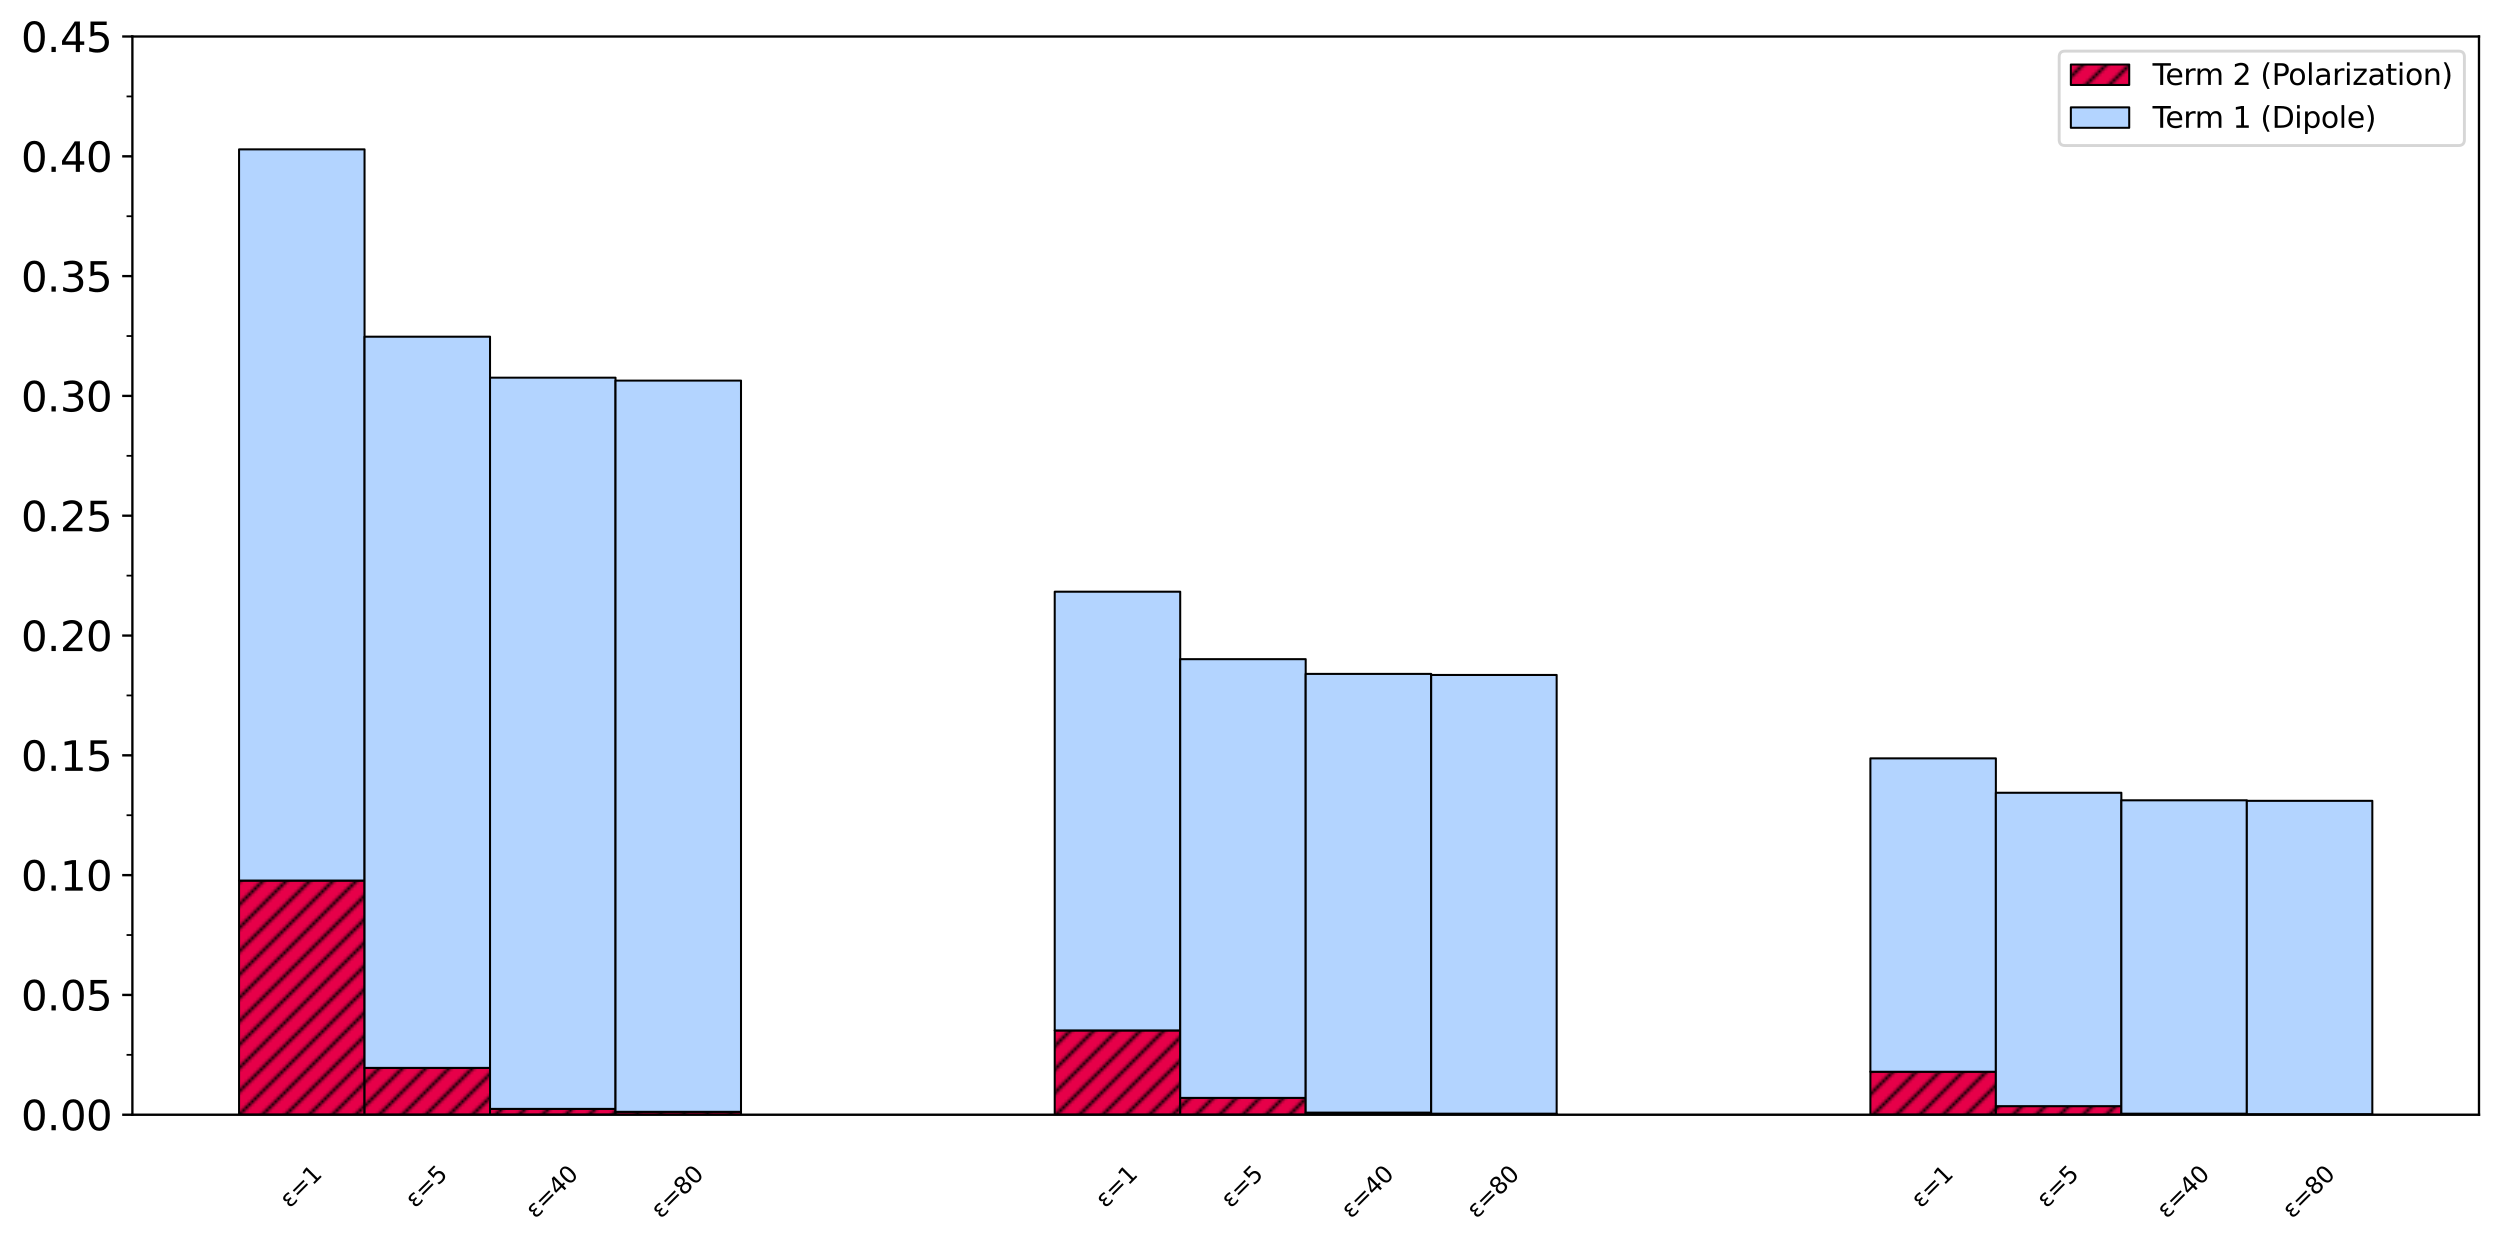 <?xml version="1.0" encoding="utf-8" standalone="no"?>
<!DOCTYPE svg PUBLIC "-//W3C//DTD SVG 1.1//EN"
  "http://www.w3.org/Graphics/SVG/1.1/DTD/svg11.dtd">
<svg xmlns:xlink="http://www.w3.org/1999/xlink" width="856.772pt" height="426.242pt" viewBox="0 0 856.772 426.242" xmlns="http://www.w3.org/2000/svg" version="1.1">
 <defs>
  <style type="text/css">*{stroke-linejoin: round; stroke-linecap: butt}</style>
 </defs>
 <g id="figure_1">
  <g id="patch_1">
   <path d="M -0 426.242 
L 856.772 426.242 
L 856.772 0 
L -0 0 
z
" style="fill: #ffffff"/>
  </g>
  <g id="axes_1">
   <g id="patch_2">
    <path d="M 45.372 382.029 
L 849.572 382.029 
L 849.572 12.519 
L 45.372 12.519 
z
" style="fill: #ffffff"/>
   </g>
   <g id="patch_3">
    <path d="M 81.926 382.029 
L 124.932 382.029 
L 124.932 301.781 
L 81.926 301.781 
z
" clip-path="url(#p475aa01b6f)" style="fill: url(#hd1283190c4); stroke: #000000; stroke-width: 0.7; stroke-linejoin: miter"/>
   </g>
   <g id="patch_4">
    <path d="M 124.932 382.029 
L 167.937 382.029 
L 167.937 365.98 
L 124.932 365.98 
z
" clip-path="url(#p475aa01b6f)" style="fill: url(#hd1283190c4); stroke: #000000; stroke-width: 0.7; stroke-linejoin: miter"/>
   </g>
   <g id="patch_5">
    <path d="M 167.937 382.029 
L 210.942 382.029 
L 210.942 380.023 
L 167.937 380.023 
z
" clip-path="url(#p475aa01b6f)" style="fill: url(#hd1283190c4); stroke: #000000; stroke-width: 0.7; stroke-linejoin: miter"/>
   </g>
   <g id="patch_6">
    <path d="M 210.942 382.029 
L 253.948 382.029 
L 253.948 381.026 
L 210.942 381.026 
z
" clip-path="url(#p475aa01b6f)" style="fill: url(#hd1283190c4); stroke: #000000; stroke-width: 0.7; stroke-linejoin: miter"/>
   </g>
   <g id="patch_7">
    <path d="M 361.461 382.029 
L 404.467 382.029 
L 404.467 353.14 
L 361.461 353.14 
z
" clip-path="url(#p475aa01b6f)" style="fill: url(#hd1283190c4); stroke: #000000; stroke-width: 0.7; stroke-linejoin: miter"/>
   </g>
   <g id="patch_8">
    <path d="M 404.467 382.029 
L 447.472 382.029 
L 447.472 376.252 
L 404.467 376.252 
z
" clip-path="url(#p475aa01b6f)" style="fill: url(#hd1283190c4); stroke: #000000; stroke-width: 0.7; stroke-linejoin: miter"/>
   </g>
   <g id="patch_9">
    <path d="M 447.472 382.029 
L 490.477 382.029 
L 490.477 381.307 
L 447.472 381.307 
z
" clip-path="url(#p475aa01b6f)" style="fill: url(#hd1283190c4); stroke: #000000; stroke-width: 0.7; stroke-linejoin: miter"/>
   </g>
   <g id="patch_10">
    <path d="M 490.477 382.029 
L 533.483 382.029 
L 533.483 381.668 
L 490.477 381.668 
z
" clip-path="url(#p475aa01b6f)" style="fill: url(#hd1283190c4); stroke: #000000; stroke-width: 0.7; stroke-linejoin: miter"/>
   </g>
   <g id="patch_11">
    <path d="M 640.996 382.029 
L 684.001 382.029 
L 684.001 367.29 
L 640.996 367.29 
z
" clip-path="url(#p475aa01b6f)" style="fill: url(#hd1283190c4); stroke: #000000; stroke-width: 0.7; stroke-linejoin: miter"/>
   </g>
   <g id="patch_12">
    <path d="M 684.001 382.029 
L 727.007 382.029 
L 727.007 379.082 
L 684.001 379.082 
z
" clip-path="url(#p475aa01b6f)" style="fill: url(#hd1283190c4); stroke: #000000; stroke-width: 0.7; stroke-linejoin: miter"/>
   </g>
   <g id="patch_13">
    <path d="M 727.007 382.029 
L 770.012 382.029 
L 770.012 381.661 
L 727.007 381.661 
z
" clip-path="url(#p475aa01b6f)" style="fill: url(#hd1283190c4); stroke: #000000; stroke-width: 0.7; stroke-linejoin: miter"/>
   </g>
   <g id="patch_14">
    <path d="M 770.012 382.029 
L 813.017 382.029 
L 813.017 381.845 
L 770.012 381.845 
z
" clip-path="url(#p475aa01b6f)" style="fill: url(#hd1283190c4); stroke: #000000; stroke-width: 0.7; stroke-linejoin: miter"/>
   </g>
   <g id="patch_15">
    <path d="M 81.926 301.781 
L 124.932 301.781 
L 124.932 51.189 
L 81.926 51.189 
z
" clip-path="url(#p475aa01b6f)" style="fill: #b3d4ff; stroke: #000000; stroke-width: 0.7; stroke-linejoin: miter"/>
   </g>
   <g id="patch_16">
    <path d="M 124.932 365.98 
L 167.937 365.98 
L 167.937 115.387 
L 124.932 115.387 
z
" clip-path="url(#p475aa01b6f)" style="fill: #b3d4ff; stroke: #000000; stroke-width: 0.7; stroke-linejoin: miter"/>
   </g>
   <g id="patch_17">
    <path d="M 167.937 380.023 
L 210.942 380.023 
L 210.942 129.43 
L 167.937 129.43 
z
" clip-path="url(#p475aa01b6f)" style="fill: #b3d4ff; stroke: #000000; stroke-width: 0.7; stroke-linejoin: miter"/>
   </g>
   <g id="patch_18">
    <path d="M 210.942 381.026 
L 253.948 381.026 
L 253.948 130.434 
L 210.942 130.434 
z
" clip-path="url(#p475aa01b6f)" style="fill: #b3d4ff; stroke: #000000; stroke-width: 0.7; stroke-linejoin: miter"/>
   </g>
   <g id="patch_19">
    <path d="M 361.461 353.14 
L 404.467 353.14 
L 404.467 202.784 
L 361.461 202.784 
z
" clip-path="url(#p475aa01b6f)" style="fill: #b3d4ff; stroke: #000000; stroke-width: 0.7; stroke-linejoin: miter"/>
   </g>
   <g id="patch_20">
    <path d="M 404.467 376.252 
L 447.472 376.252 
L 447.472 225.896 
L 404.467 225.896 
z
" clip-path="url(#p475aa01b6f)" style="fill: #b3d4ff; stroke: #000000; stroke-width: 0.7; stroke-linejoin: miter"/>
   </g>
   <g id="patch_21">
    <path d="M 447.472 381.307 
L 490.477 381.307 
L 490.477 230.952 
L 447.472 230.952 
z
" clip-path="url(#p475aa01b6f)" style="fill: #b3d4ff; stroke: #000000; stroke-width: 0.7; stroke-linejoin: miter"/>
   </g>
   <g id="patch_22">
    <path d="M 490.477 381.668 
L 533.483 381.668 
L 533.483 231.313 
L 490.477 231.313 
z
" clip-path="url(#p475aa01b6f)" style="fill: #b3d4ff; stroke: #000000; stroke-width: 0.7; stroke-linejoin: miter"/>
   </g>
   <g id="patch_23">
    <path d="M 640.996 367.29 
L 684.001 367.29 
L 684.001 259.893 
L 640.996 259.893 
z
" clip-path="url(#p475aa01b6f)" style="fill: #b3d4ff; stroke: #000000; stroke-width: 0.7; stroke-linejoin: miter"/>
   </g>
   <g id="patch_24">
    <path d="M 684.001 379.082 
L 727.007 379.082 
L 727.007 271.685 
L 684.001 271.685 
z
" clip-path="url(#p475aa01b6f)" style="fill: #b3d4ff; stroke: #000000; stroke-width: 0.7; stroke-linejoin: miter"/>
   </g>
   <g id="patch_25">
    <path d="M 727.007 381.661 
L 770.012 381.661 
L 770.012 274.264 
L 727.007 274.264 
z
" clip-path="url(#p475aa01b6f)" style="fill: #b3d4ff; stroke: #000000; stroke-width: 0.7; stroke-linejoin: miter"/>
   </g>
   <g id="patch_26">
    <path d="M 770.012 381.845 
L 813.017 381.845 
L 813.017 274.448 
L 770.012 274.448 
z
" clip-path="url(#p475aa01b6f)" style="fill: #b3d4ff; stroke: #000000; stroke-width: 0.7; stroke-linejoin: miter"/>
   </g>
   <g id="matplotlib.axis_1">
    <g id="xtick_1"/>
    <g id="xtick_2"/>
    <g id="xtick_3"/>
   </g>
   <g id="matplotlib.axis_2">
    <g id="ytick_1">
     <g id="line2d_1">
      <defs>
       <path id="m7352e31576" d="M 0 0 
L -3.5 0 
" style="stroke: #000000; stroke-width: 0.8"/>
      </defs>
      <g>
       <use xlink:href="#m7352e31576" x="45.372" y="382.029" style="stroke: #000000; stroke-width: 0.8"/>
      </g>
     </g>
     <g id="text_1">
      <!-- 0.00 -->
      <g transform="translate(7.2 387.348) scale(0.14 -0.14)">
       <defs>
        <path id="DejaVuSans-30" d="M 2034 4250 
Q 1547 4250 1301 3770 
Q 1056 3291 1056 2328 
Q 1056 1369 1301 889 
Q 1547 409 2034 409 
Q 2525 409 2770 889 
Q 3016 1369 3016 2328 
Q 3016 3291 2770 3770 
Q 2525 4250 2034 4250 
z
M 2034 4750 
Q 2819 4750 3233 4129 
Q 3647 3509 3647 2328 
Q 3647 1150 3233 529 
Q 2819 -91 2034 -91 
Q 1250 -91 836 529 
Q 422 1150 422 2328 
Q 422 3509 836 4129 
Q 1250 4750 2034 4750 
z
" transform="scale(0.016)"/>
        <path id="DejaVuSans-2e" d="M 684 794 
L 1344 794 
L 1344 0 
L 684 0 
L 684 794 
z
" transform="scale(0.016)"/>
       </defs>
       <use xlink:href="#DejaVuSans-30"/>
       <use xlink:href="#DejaVuSans-2e" x="63.623"/>
       <use xlink:href="#DejaVuSans-30" x="95.41"/>
       <use xlink:href="#DejaVuSans-30" x="159.033"/>
      </g>
     </g>
    </g>
    <g id="ytick_2">
     <g id="line2d_2">
      <g>
       <use xlink:href="#m7352e31576" x="45.372" y="340.973" style="stroke: #000000; stroke-width: 0.8"/>
      </g>
     </g>
     <g id="text_2">
      <!-- 0.05 -->
      <g transform="translate(7.2 346.292) scale(0.14 -0.14)">
       <defs>
        <path id="DejaVuSans-35" d="M 691 4666 
L 3169 4666 
L 3169 4134 
L 1269 4134 
L 1269 2991 
Q 1406 3038 1543 3061 
Q 1681 3084 1819 3084 
Q 2600 3084 3056 2656 
Q 3513 2228 3513 1497 
Q 3513 744 3044 326 
Q 2575 -91 1722 -91 
Q 1428 -91 1123 -41 
Q 819 9 494 109 
L 494 744 
Q 775 591 1075 516 
Q 1375 441 1709 441 
Q 2250 441 2565 725 
Q 2881 1009 2881 1497 
Q 2881 1984 2565 2268 
Q 2250 2553 1709 2553 
Q 1456 2553 1204 2497 
Q 953 2441 691 2322 
L 691 4666 
z
" transform="scale(0.016)"/>
       </defs>
       <use xlink:href="#DejaVuSans-30"/>
       <use xlink:href="#DejaVuSans-2e" x="63.623"/>
       <use xlink:href="#DejaVuSans-30" x="95.41"/>
       <use xlink:href="#DejaVuSans-35" x="159.033"/>
      </g>
     </g>
    </g>
    <g id="ytick_3">
     <g id="line2d_3">
      <g>
       <use xlink:href="#m7352e31576" x="45.372" y="299.916" style="stroke: #000000; stroke-width: 0.8"/>
      </g>
     </g>
     <g id="text_3">
      <!-- 0.10 -->
      <g transform="translate(7.2 305.235) scale(0.14 -0.14)">
       <defs>
        <path id="DejaVuSans-31" d="M 794 531 
L 1825 531 
L 1825 4091 
L 703 3866 
L 703 4441 
L 1819 4666 
L 2450 4666 
L 2450 531 
L 3481 531 
L 3481 0 
L 794 0 
L 794 531 
z
" transform="scale(0.016)"/>
       </defs>
       <use xlink:href="#DejaVuSans-30"/>
       <use xlink:href="#DejaVuSans-2e" x="63.623"/>
       <use xlink:href="#DejaVuSans-31" x="95.41"/>
       <use xlink:href="#DejaVuSans-30" x="159.033"/>
      </g>
     </g>
    </g>
    <g id="ytick_4">
     <g id="line2d_4">
      <g>
       <use xlink:href="#m7352e31576" x="45.372" y="258.859" style="stroke: #000000; stroke-width: 0.8"/>
      </g>
     </g>
     <g id="text_4">
      <!-- 0.15 -->
      <g transform="translate(7.2 264.178) scale(0.14 -0.14)">
       <use xlink:href="#DejaVuSans-30"/>
       <use xlink:href="#DejaVuSans-2e" x="63.623"/>
       <use xlink:href="#DejaVuSans-31" x="95.41"/>
       <use xlink:href="#DejaVuSans-35" x="159.033"/>
      </g>
     </g>
    </g>
    <g id="ytick_5">
     <g id="line2d_5">
      <g>
       <use xlink:href="#m7352e31576" x="45.372" y="217.803" style="stroke: #000000; stroke-width: 0.8"/>
      </g>
     </g>
     <g id="text_5">
      <!-- 0.20 -->
      <g transform="translate(7.2 223.121) scale(0.14 -0.14)">
       <defs>
        <path id="DejaVuSans-32" d="M 1228 531 
L 3431 531 
L 3431 0 
L 469 0 
L 469 531 
Q 828 903 1448 1529 
Q 2069 2156 2228 2338 
Q 2531 2678 2651 2914 
Q 2772 3150 2772 3378 
Q 2772 3750 2511 3984 
Q 2250 4219 1831 4219 
Q 1534 4219 1204 4116 
Q 875 4013 500 3803 
L 500 4441 
Q 881 4594 1212 4672 
Q 1544 4750 1819 4750 
Q 2544 4750 2975 4387 
Q 3406 4025 3406 3419 
Q 3406 3131 3298 2873 
Q 3191 2616 2906 2266 
Q 2828 2175 2409 1742 
Q 1991 1309 1228 531 
z
" transform="scale(0.016)"/>
       </defs>
       <use xlink:href="#DejaVuSans-30"/>
       <use xlink:href="#DejaVuSans-2e" x="63.623"/>
       <use xlink:href="#DejaVuSans-32" x="95.41"/>
       <use xlink:href="#DejaVuSans-30" x="159.033"/>
      </g>
     </g>
    </g>
    <g id="ytick_6">
     <g id="line2d_6">
      <g>
       <use xlink:href="#m7352e31576" x="45.372" y="176.746" style="stroke: #000000; stroke-width: 0.8"/>
      </g>
     </g>
     <g id="text_6">
      <!-- 0.25 -->
      <g transform="translate(7.2 182.065) scale(0.14 -0.14)">
       <use xlink:href="#DejaVuSans-30"/>
       <use xlink:href="#DejaVuSans-2e" x="63.623"/>
       <use xlink:href="#DejaVuSans-32" x="95.41"/>
       <use xlink:href="#DejaVuSans-35" x="159.033"/>
      </g>
     </g>
    </g>
    <g id="ytick_7">
     <g id="line2d_7">
      <g>
       <use xlink:href="#m7352e31576" x="45.372" y="135.689" style="stroke: #000000; stroke-width: 0.8"/>
      </g>
     </g>
     <g id="text_7">
      <!-- 0.30 -->
      <g transform="translate(7.2 141.008) scale(0.14 -0.14)">
       <defs>
        <path id="DejaVuSans-33" d="M 2597 2516 
Q 3050 2419 3304 2112 
Q 3559 1806 3559 1356 
Q 3559 666 3084 287 
Q 2609 -91 1734 -91 
Q 1441 -91 1130 -33 
Q 819 25 488 141 
L 488 750 
Q 750 597 1062 519 
Q 1375 441 1716 441 
Q 2309 441 2620 675 
Q 2931 909 2931 1356 
Q 2931 1769 2642 2001 
Q 2353 2234 1838 2234 
L 1294 2234 
L 1294 2753 
L 1863 2753 
Q 2328 2753 2575 2939 
Q 2822 3125 2822 3475 
Q 2822 3834 2567 4026 
Q 2313 4219 1838 4219 
Q 1578 4219 1281 4162 
Q 984 4106 628 3988 
L 628 4550 
Q 988 4650 1302 4700 
Q 1616 4750 1894 4750 
Q 2613 4750 3031 4423 
Q 3450 4097 3450 3541 
Q 3450 3153 3228 2886 
Q 3006 2619 2597 2516 
z
" transform="scale(0.016)"/>
       </defs>
       <use xlink:href="#DejaVuSans-30"/>
       <use xlink:href="#DejaVuSans-2e" x="63.623"/>
       <use xlink:href="#DejaVuSans-33" x="95.41"/>
       <use xlink:href="#DejaVuSans-30" x="159.033"/>
      </g>
     </g>
    </g>
    <g id="ytick_8">
     <g id="line2d_8">
      <g>
       <use xlink:href="#m7352e31576" x="45.372" y="94.632" style="stroke: #000000; stroke-width: 0.8"/>
      </g>
     </g>
     <g id="text_8">
      <!-- 0.35 -->
      <g transform="translate(7.2 99.951) scale(0.14 -0.14)">
       <use xlink:href="#DejaVuSans-30"/>
       <use xlink:href="#DejaVuSans-2e" x="63.623"/>
       <use xlink:href="#DejaVuSans-33" x="95.41"/>
       <use xlink:href="#DejaVuSans-35" x="159.033"/>
      </g>
     </g>
    </g>
    <g id="ytick_9">
     <g id="line2d_9">
      <g>
       <use xlink:href="#m7352e31576" x="45.372" y="53.576" style="stroke: #000000; stroke-width: 0.8"/>
      </g>
     </g>
     <g id="text_9">
      <!-- 0.40 -->
      <g transform="translate(7.2 58.895) scale(0.14 -0.14)">
       <defs>
        <path id="DejaVuSans-34" d="M 2419 4116 
L 825 1625 
L 2419 1625 
L 2419 4116 
z
M 2253 4666 
L 3047 4666 
L 3047 1625 
L 3713 1625 
L 3713 1100 
L 3047 1100 
L 3047 0 
L 2419 0 
L 2419 1100 
L 313 1100 
L 313 1709 
L 2253 4666 
z
" transform="scale(0.016)"/>
       </defs>
       <use xlink:href="#DejaVuSans-30"/>
       <use xlink:href="#DejaVuSans-2e" x="63.623"/>
       <use xlink:href="#DejaVuSans-34" x="95.41"/>
       <use xlink:href="#DejaVuSans-30" x="159.033"/>
      </g>
     </g>
    </g>
    <g id="ytick_10">
     <g id="line2d_10">
      <g>
       <use xlink:href="#m7352e31576" x="45.372" y="12.519" style="stroke: #000000; stroke-width: 0.8"/>
      </g>
     </g>
     <g id="text_10">
      <!-- 0.45 -->
      <g transform="translate(7.2 17.838) scale(0.14 -0.14)">
       <use xlink:href="#DejaVuSans-30"/>
       <use xlink:href="#DejaVuSans-2e" x="63.623"/>
       <use xlink:href="#DejaVuSans-34" x="95.41"/>
       <use xlink:href="#DejaVuSans-35" x="159.033"/>
      </g>
     </g>
    </g>
    <g id="ytick_11">
     <g id="line2d_11">
      <defs>
       <path id="m494fccc248" d="M 0 0 
L -2 0 
" style="stroke: #000000; stroke-width: 0.6"/>
      </defs>
      <g>
       <use xlink:href="#m494fccc248" x="45.372" y="361.501" style="stroke: #000000; stroke-width: 0.6"/>
      </g>
     </g>
    </g>
    <g id="ytick_12">
     <g id="line2d_12">
      <g>
       <use xlink:href="#m494fccc248" x="45.372" y="320.444" style="stroke: #000000; stroke-width: 0.6"/>
      </g>
     </g>
    </g>
    <g id="ytick_13">
     <g id="line2d_13">
      <g>
       <use xlink:href="#m494fccc248" x="45.372" y="279.388" style="stroke: #000000; stroke-width: 0.6"/>
      </g>
     </g>
    </g>
    <g id="ytick_14">
     <g id="line2d_14">
      <g>
       <use xlink:href="#m494fccc248" x="45.372" y="238.331" style="stroke: #000000; stroke-width: 0.6"/>
      </g>
     </g>
    </g>
    <g id="ytick_15">
     <g id="line2d_15">
      <g>
       <use xlink:href="#m494fccc248" x="45.372" y="197.274" style="stroke: #000000; stroke-width: 0.6"/>
      </g>
     </g>
    </g>
    <g id="ytick_16">
     <g id="line2d_16">
      <g>
       <use xlink:href="#m494fccc248" x="45.372" y="156.217" style="stroke: #000000; stroke-width: 0.6"/>
      </g>
     </g>
    </g>
    <g id="ytick_17">
     <g id="line2d_17">
      <g>
       <use xlink:href="#m494fccc248" x="45.372" y="115.161" style="stroke: #000000; stroke-width: 0.6"/>
      </g>
     </g>
    </g>
    <g id="ytick_18">
     <g id="line2d_18">
      <g>
       <use xlink:href="#m494fccc248" x="45.372" y="74.104" style="stroke: #000000; stroke-width: 0.6"/>
      </g>
     </g>
    </g>
    <g id="ytick_19">
     <g id="line2d_19">
      <g>
       <use xlink:href="#m494fccc248" x="45.372" y="33.047" style="stroke: #000000; stroke-width: 0.6"/>
      </g>
     </g>
    </g>
   </g>
   <g id="patch_27">
    <path d="M 45.372 382.029 
L 45.372 12.519 
" style="fill: none; stroke: #000000; stroke-width: 0.8; stroke-linejoin: miter; stroke-linecap: square"/>
   </g>
   <g id="patch_28">
    <path d="M 849.572 382.029 
L 849.572 12.519 
" style="fill: none; stroke: #000000; stroke-width: 0.8; stroke-linejoin: miter; stroke-linecap: square"/>
   </g>
   <g id="patch_29">
    <path d="M 45.372 382.029 
L 849.572 382.029 
" style="fill: none; stroke: #000000; stroke-width: 0.8; stroke-linejoin: miter; stroke-linecap: square"/>
   </g>
   <g id="patch_30">
    <path d="M 45.372 12.519 
L 849.572 12.519 
" style="fill: none; stroke: #000000; stroke-width: 0.8; stroke-linejoin: miter; stroke-linecap: square"/>
   </g>
   <g id="text_11">
    <!-- ε=1 -->
    <g transform="translate(99.292 414.267) rotate(-45) scale(0.08 -0.08)">
     <defs>
      <path id="DejaVuSans-3b5" d="M 1234 1888 
Q 884 1963 697 2166 
Q 509 2366 509 2656 
Q 509 3097 866 3344 
Q 1219 3588 1831 3588 
Q 2069 3588 2334 3550 
Q 2600 3513 2906 3438 
L 2906 2916 
Q 2603 3006 2353 3047 
Q 2100 3088 1878 3088 
Q 1506 3088 1291 2944 
Q 1072 2800 1072 2600 
Q 1072 2381 1284 2241 
Q 1494 2103 1856 2103 
L 2341 2103 
L 2341 1628 
L 1878 1628 
Q 1450 1628 1225 1469 
Q 981 1294 981 1019 
Q 981 738 1244 563 
Q 1509 388 1981 388 
Q 2272 388 2538 444 
Q 2803 503 3025 619 
L 3025 84 
Q 2744 -3 2481 -47 
Q 2216 -91 1966 -91 
Q 1222 -91 819 194 
Q 416 478 416 1019 
Q 416 1356 631 1584 
Q 847 1813 1234 1888 
z
" transform="scale(0.016)"/>
      <path id="DejaVuSans-3d" d="M 678 2906 
L 4684 2906 
L 4684 2381 
L 678 2381 
L 678 2906 
z
M 678 1631 
L 4684 1631 
L 4684 1100 
L 678 1100 
L 678 1631 
z
" transform="scale(0.016)"/>
     </defs>
     <use xlink:href="#DejaVuSans-3b5"/>
     <use xlink:href="#DejaVuSans-3d" x="54.053"/>
     <use xlink:href="#DejaVuSans-31" x="137.842"/>
    </g>
   </g>
   <g id="text_12">
    <!-- ε=5 -->
    <g transform="translate(142.297 414.267) rotate(-45) scale(0.08 -0.08)">
     <use xlink:href="#DejaVuSans-3b5"/>
     <use xlink:href="#DejaVuSans-3d" x="54.053"/>
     <use xlink:href="#DejaVuSans-35" x="137.842"/>
    </g>
   </g>
   <g id="text_13">
    <!-- ε=40 -->
    <g transform="translate(183.503 417.866) rotate(-45) scale(0.08 -0.08)">
     <use xlink:href="#DejaVuSans-3b5"/>
     <use xlink:href="#DejaVuSans-3d" x="54.053"/>
     <use xlink:href="#DejaVuSans-34" x="137.842"/>
     <use xlink:href="#DejaVuSans-30" x="201.465"/>
    </g>
   </g>
   <g id="text_14">
    <!-- ε=80 -->
    <g transform="translate(226.508 417.866) rotate(-45) scale(0.08 -0.08)">
     <defs>
      <path id="DejaVuSans-38" d="M 2034 2216 
Q 1584 2216 1326 1975 
Q 1069 1734 1069 1313 
Q 1069 891 1326 650 
Q 1584 409 2034 409 
Q 2484 409 2743 651 
Q 3003 894 3003 1313 
Q 3003 1734 2745 1975 
Q 2488 2216 2034 2216 
z
M 1403 2484 
Q 997 2584 770 2862 
Q 544 3141 544 3541 
Q 544 4100 942 4425 
Q 1341 4750 2034 4750 
Q 2731 4750 3128 4425 
Q 3525 4100 3525 3541 
Q 3525 3141 3298 2862 
Q 3072 2584 2669 2484 
Q 3125 2378 3379 2068 
Q 3634 1759 3634 1313 
Q 3634 634 3220 271 
Q 2806 -91 2034 -91 
Q 1263 -91 848 271 
Q 434 634 434 1313 
Q 434 1759 690 2068 
Q 947 2378 1403 2484 
z
M 1172 3481 
Q 1172 3119 1398 2916 
Q 1625 2713 2034 2713 
Q 2441 2713 2670 2916 
Q 2900 3119 2900 3481 
Q 2900 3844 2670 4047 
Q 2441 4250 2034 4250 
Q 1625 4250 1398 4047 
Q 1172 3844 1172 3481 
z
" transform="scale(0.016)"/>
     </defs>
     <use xlink:href="#DejaVuSans-3b5"/>
     <use xlink:href="#DejaVuSans-3d" x="54.053"/>
     <use xlink:href="#DejaVuSans-38" x="137.842"/>
     <use xlink:href="#DejaVuSans-30" x="201.465"/>
    </g>
   </g>
   <g id="text_15">
    <!-- ε=1 -->
    <g transform="translate(378.826 414.267) rotate(-45) scale(0.08 -0.08)">
     <use xlink:href="#DejaVuSans-3b5"/>
     <use xlink:href="#DejaVuSans-3d" x="54.053"/>
     <use xlink:href="#DejaVuSans-31" x="137.842"/>
    </g>
   </g>
   <g id="text_16">
    <!-- ε=5 -->
    <g transform="translate(421.832 414.267) rotate(-45) scale(0.08 -0.08)">
     <use xlink:href="#DejaVuSans-3b5"/>
     <use xlink:href="#DejaVuSans-3d" x="54.053"/>
     <use xlink:href="#DejaVuSans-35" x="137.842"/>
    </g>
   </g>
   <g id="text_17">
    <!-- ε=40 -->
    <g transform="translate(463.038 417.866) rotate(-45) scale(0.08 -0.08)">
     <use xlink:href="#DejaVuSans-3b5"/>
     <use xlink:href="#DejaVuSans-3d" x="54.053"/>
     <use xlink:href="#DejaVuSans-34" x="137.842"/>
     <use xlink:href="#DejaVuSans-30" x="201.465"/>
    </g>
   </g>
   <g id="text_18">
    <!-- ε=80 -->
    <g transform="translate(506.043 417.866) rotate(-45) scale(0.08 -0.08)">
     <use xlink:href="#DejaVuSans-3b5"/>
     <use xlink:href="#DejaVuSans-3d" x="54.053"/>
     <use xlink:href="#DejaVuSans-38" x="137.842"/>
     <use xlink:href="#DejaVuSans-30" x="201.465"/>
    </g>
   </g>
   <g id="text_19">
    <!-- ε=1 -->
    <g transform="translate(658.361 414.267) rotate(-45) scale(0.08 -0.08)">
     <use xlink:href="#DejaVuSans-3b5"/>
     <use xlink:href="#DejaVuSans-3d" x="54.053"/>
     <use xlink:href="#DejaVuSans-31" x="137.842"/>
    </g>
   </g>
   <g id="text_20">
    <!-- ε=5 -->
    <g transform="translate(701.367 414.267) rotate(-45) scale(0.08 -0.08)">
     <use xlink:href="#DejaVuSans-3b5"/>
     <use xlink:href="#DejaVuSans-3d" x="54.053"/>
     <use xlink:href="#DejaVuSans-35" x="137.842"/>
    </g>
   </g>
   <g id="text_21">
    <!-- ε=40 -->
    <g transform="translate(742.572 417.866) rotate(-45) scale(0.08 -0.08)">
     <use xlink:href="#DejaVuSans-3b5"/>
     <use xlink:href="#DejaVuSans-3d" x="54.053"/>
     <use xlink:href="#DejaVuSans-34" x="137.842"/>
     <use xlink:href="#DejaVuSans-30" x="201.465"/>
    </g>
   </g>
   <g id="text_22">
    <!-- ε=80 -->
    <g transform="translate(785.578 417.866) rotate(-45) scale(0.08 -0.08)">
     <use xlink:href="#DejaVuSans-3b5"/>
     <use xlink:href="#DejaVuSans-3d" x="54.053"/>
     <use xlink:href="#DejaVuSans-38" x="137.842"/>
     <use xlink:href="#DejaVuSans-30" x="201.465"/>
    </g>
   </g>
   <g id="legend_1">
    <g id="patch_31">
     <path d="M 707.7 49.875 
L 842.572 49.875 
Q 844.572 49.875 844.572 47.875 
L 844.572 19.519 
Q 844.572 17.519 842.572 17.519 
L 707.7 17.519 
Q 705.7 17.519 705.7 19.519 
L 705.7 47.875 
Q 705.7 49.875 707.7 49.875 
z
" style="fill: #ffffff; opacity: 0.8; stroke: #cccccc; stroke-linejoin: miter"/>
    </g>
    <g id="patch_32">
     <path d="M 709.7 29.117 
L 729.7 29.117 
L 729.7 22.117 
L 709.7 22.117 
z
" style="fill: url(#hd1283190c4); stroke: #000000; stroke-width: 0.7; stroke-linejoin: miter"/>
    </g>
    <g id="text_23">
     <!-- Term 2 (Polarization) -->
     <g transform="translate(737.7 29.117) scale(0.1 -0.1)">
      <defs>
       <path id="DejaVuSans-54" d="M -19 4666 
L 3928 4666 
L 3928 4134 
L 2272 4134 
L 2272 0 
L 1638 0 
L 1638 4134 
L -19 4134 
L -19 4666 
z
" transform="scale(0.016)"/>
       <path id="DejaVuSans-65" d="M 3597 1894 
L 3597 1613 
L 953 1613 
Q 991 1019 1311 708 
Q 1631 397 2203 397 
Q 2534 397 2845 478 
Q 3156 559 3463 722 
L 3463 178 
Q 3153 47 2828 -22 
Q 2503 -91 2169 -91 
Q 1331 -91 842 396 
Q 353 884 353 1716 
Q 353 2575 817 3079 
Q 1281 3584 2069 3584 
Q 2775 3584 3186 3129 
Q 3597 2675 3597 1894 
z
M 3022 2063 
Q 3016 2534 2758 2815 
Q 2500 3097 2075 3097 
Q 1594 3097 1305 2825 
Q 1016 2553 972 2059 
L 3022 2063 
z
" transform="scale(0.016)"/>
       <path id="DejaVuSans-72" d="M 2631 2963 
Q 2534 3019 2420 3045 
Q 2306 3072 2169 3072 
Q 1681 3072 1420 2755 
Q 1159 2438 1159 1844 
L 1159 0 
L 581 0 
L 581 3500 
L 1159 3500 
L 1159 2956 
Q 1341 3275 1631 3429 
Q 1922 3584 2338 3584 
Q 2397 3584 2469 3576 
Q 2541 3569 2628 3553 
L 2631 2963 
z
" transform="scale(0.016)"/>
       <path id="DejaVuSans-6d" d="M 3328 2828 
Q 3544 3216 3844 3400 
Q 4144 3584 4550 3584 
Q 5097 3584 5394 3201 
Q 5691 2819 5691 2113 
L 5691 0 
L 5113 0 
L 5113 2094 
Q 5113 2597 4934 2840 
Q 4756 3084 4391 3084 
Q 3944 3084 3684 2787 
Q 3425 2491 3425 1978 
L 3425 0 
L 2847 0 
L 2847 2094 
Q 2847 2600 2669 2842 
Q 2491 3084 2119 3084 
Q 1678 3084 1418 2786 
Q 1159 2488 1159 1978 
L 1159 0 
L 581 0 
L 581 3500 
L 1159 3500 
L 1159 2956 
Q 1356 3278 1631 3431 
Q 1906 3584 2284 3584 
Q 2666 3584 2933 3390 
Q 3200 3197 3328 2828 
z
" transform="scale(0.016)"/>
       <path id="DejaVuSans-20" transform="scale(0.016)"/>
       <path id="DejaVuSans-28" d="M 1984 4856 
Q 1566 4138 1362 3434 
Q 1159 2731 1159 2009 
Q 1159 1288 1364 580 
Q 1569 -128 1984 -844 
L 1484 -844 
Q 1016 -109 783 600 
Q 550 1309 550 2009 
Q 550 2706 781 3412 
Q 1013 4119 1484 4856 
L 1984 4856 
z
" transform="scale(0.016)"/>
       <path id="DejaVuSans-50" d="M 1259 4147 
L 1259 2394 
L 2053 2394 
Q 2494 2394 2734 2622 
Q 2975 2850 2975 3272 
Q 2975 3691 2734 3919 
Q 2494 4147 2053 4147 
L 1259 4147 
z
M 628 4666 
L 2053 4666 
Q 2838 4666 3239 4311 
Q 3641 3956 3641 3272 
Q 3641 2581 3239 2228 
Q 2838 1875 2053 1875 
L 1259 1875 
L 1259 0 
L 628 0 
L 628 4666 
z
" transform="scale(0.016)"/>
       <path id="DejaVuSans-6f" d="M 1959 3097 
Q 1497 3097 1228 2736 
Q 959 2375 959 1747 
Q 959 1119 1226 758 
Q 1494 397 1959 397 
Q 2419 397 2687 759 
Q 2956 1122 2956 1747 
Q 2956 2369 2687 2733 
Q 2419 3097 1959 3097 
z
M 1959 3584 
Q 2709 3584 3137 3096 
Q 3566 2609 3566 1747 
Q 3566 888 3137 398 
Q 2709 -91 1959 -91 
Q 1206 -91 779 398 
Q 353 888 353 1747 
Q 353 2609 779 3096 
Q 1206 3584 1959 3584 
z
" transform="scale(0.016)"/>
       <path id="DejaVuSans-6c" d="M 603 4863 
L 1178 4863 
L 1178 0 
L 603 0 
L 603 4863 
z
" transform="scale(0.016)"/>
       <path id="DejaVuSans-61" d="M 2194 1759 
Q 1497 1759 1228 1600 
Q 959 1441 959 1056 
Q 959 750 1161 570 
Q 1363 391 1709 391 
Q 2188 391 2477 730 
Q 2766 1069 2766 1631 
L 2766 1759 
L 2194 1759 
z
M 3341 1997 
L 3341 0 
L 2766 0 
L 2766 531 
Q 2569 213 2275 61 
Q 1981 -91 1556 -91 
Q 1019 -91 701 211 
Q 384 513 384 1019 
Q 384 1609 779 1909 
Q 1175 2209 1959 2209 
L 2766 2209 
L 2766 2266 
Q 2766 2663 2505 2880 
Q 2244 3097 1772 3097 
Q 1472 3097 1187 3025 
Q 903 2953 641 2809 
L 641 3341 
Q 956 3463 1253 3523 
Q 1550 3584 1831 3584 
Q 2591 3584 2966 3190 
Q 3341 2797 3341 1997 
z
" transform="scale(0.016)"/>
       <path id="DejaVuSans-69" d="M 603 3500 
L 1178 3500 
L 1178 0 
L 603 0 
L 603 3500 
z
M 603 4863 
L 1178 4863 
L 1178 4134 
L 603 4134 
L 603 4863 
z
" transform="scale(0.016)"/>
       <path id="DejaVuSans-7a" d="M 353 3500 
L 3084 3500 
L 3084 2975 
L 922 459 
L 3084 459 
L 3084 0 
L 275 0 
L 275 525 
L 2438 3041 
L 353 3041 
L 353 3500 
z
" transform="scale(0.016)"/>
       <path id="DejaVuSans-74" d="M 1172 4494 
L 1172 3500 
L 2356 3500 
L 2356 3053 
L 1172 3053 
L 1172 1153 
Q 1172 725 1289 603 
Q 1406 481 1766 481 
L 2356 481 
L 2356 0 
L 1766 0 
Q 1100 0 847 248 
Q 594 497 594 1153 
L 594 3053 
L 172 3053 
L 172 3500 
L 594 3500 
L 594 4494 
L 1172 4494 
z
" transform="scale(0.016)"/>
       <path id="DejaVuSans-6e" d="M 3513 2113 
L 3513 0 
L 2938 0 
L 2938 2094 
Q 2938 2591 2744 2837 
Q 2550 3084 2163 3084 
Q 1697 3084 1428 2787 
Q 1159 2491 1159 1978 
L 1159 0 
L 581 0 
L 581 3500 
L 1159 3500 
L 1159 2956 
Q 1366 3272 1645 3428 
Q 1925 3584 2291 3584 
Q 2894 3584 3203 3211 
Q 3513 2838 3513 2113 
z
" transform="scale(0.016)"/>
       <path id="DejaVuSans-29" d="M 513 4856 
L 1013 4856 
Q 1481 4119 1714 3412 
Q 1947 2706 1947 2009 
Q 1947 1309 1714 600 
Q 1481 -109 1013 -844 
L 513 -844 
Q 928 -128 1133 580 
Q 1338 1288 1338 2009 
Q 1338 2731 1133 3434 
Q 928 4138 513 4856 
z
" transform="scale(0.016)"/>
      </defs>
      <use xlink:href="#DejaVuSans-54"/>
      <use xlink:href="#DejaVuSans-65" x="44.084"/>
      <use xlink:href="#DejaVuSans-72" x="105.607"/>
      <use xlink:href="#DejaVuSans-6d" x="144.971"/>
      <use xlink:href="#DejaVuSans-20" x="242.383"/>
      <use xlink:href="#DejaVuSans-32" x="274.17"/>
      <use xlink:href="#DejaVuSans-20" x="337.793"/>
      <use xlink:href="#DejaVuSans-28" x="369.58"/>
      <use xlink:href="#DejaVuSans-50" x="408.594"/>
      <use xlink:href="#DejaVuSans-6f" x="465.271"/>
      <use xlink:href="#DejaVuSans-6c" x="526.453"/>
      <use xlink:href="#DejaVuSans-61" x="554.236"/>
      <use xlink:href="#DejaVuSans-72" x="615.516"/>
      <use xlink:href="#DejaVuSans-69" x="656.629"/>
      <use xlink:href="#DejaVuSans-7a" x="684.412"/>
      <use xlink:href="#DejaVuSans-61" x="736.902"/>
      <use xlink:href="#DejaVuSans-74" x="798.182"/>
      <use xlink:href="#DejaVuSans-69" x="837.391"/>
      <use xlink:href="#DejaVuSans-6f" x="865.174"/>
      <use xlink:href="#DejaVuSans-6e" x="926.355"/>
      <use xlink:href="#DejaVuSans-29" x="989.734"/>
     </g>
    </g>
    <g id="patch_33">
     <path d="M 709.7 43.795 
L 729.7 43.795 
L 729.7 36.795 
L 709.7 36.795 
z
" style="fill: #b3d4ff; stroke: #000000; stroke-width: 0.7; stroke-linejoin: miter"/>
    </g>
    <g id="text_24">
     <!-- Term 1 (Dipole) -->
     <g transform="translate(737.7 43.795) scale(0.1 -0.1)">
      <defs>
       <path id="DejaVuSans-44" d="M 1259 4147 
L 1259 519 
L 2022 519 
Q 2988 519 3436 956 
Q 3884 1394 3884 2338 
Q 3884 3275 3436 3711 
Q 2988 4147 2022 4147 
L 1259 4147 
z
M 628 4666 
L 1925 4666 
Q 3281 4666 3915 4102 
Q 4550 3538 4550 2338 
Q 4550 1131 3912 565 
Q 3275 0 1925 0 
L 628 0 
L 628 4666 
z
" transform="scale(0.016)"/>
       <path id="DejaVuSans-70" d="M 1159 525 
L 1159 -1331 
L 581 -1331 
L 581 3500 
L 1159 3500 
L 1159 2969 
Q 1341 3281 1617 3432 
Q 1894 3584 2278 3584 
Q 2916 3584 3314 3078 
Q 3713 2572 3713 1747 
Q 3713 922 3314 415 
Q 2916 -91 2278 -91 
Q 1894 -91 1617 61 
Q 1341 213 1159 525 
z
M 3116 1747 
Q 3116 2381 2855 2742 
Q 2594 3103 2138 3103 
Q 1681 3103 1420 2742 
Q 1159 2381 1159 1747 
Q 1159 1113 1420 752 
Q 1681 391 2138 391 
Q 2594 391 2855 752 
Q 3116 1113 3116 1747 
z
" transform="scale(0.016)"/>
      </defs>
      <use xlink:href="#DejaVuSans-54"/>
      <use xlink:href="#DejaVuSans-65" x="44.084"/>
      <use xlink:href="#DejaVuSans-72" x="105.607"/>
      <use xlink:href="#DejaVuSans-6d" x="144.971"/>
      <use xlink:href="#DejaVuSans-20" x="242.383"/>
      <use xlink:href="#DejaVuSans-31" x="274.17"/>
      <use xlink:href="#DejaVuSans-20" x="337.793"/>
      <use xlink:href="#DejaVuSans-28" x="369.58"/>
      <use xlink:href="#DejaVuSans-44" x="408.594"/>
      <use xlink:href="#DejaVuSans-69" x="485.596"/>
      <use xlink:href="#DejaVuSans-70" x="513.379"/>
      <use xlink:href="#DejaVuSans-6f" x="576.855"/>
      <use xlink:href="#DejaVuSans-6c" x="638.037"/>
      <use xlink:href="#DejaVuSans-65" x="665.82"/>
      <use xlink:href="#DejaVuSans-29" x="727.344"/>
     </g>
    </g>
   </g>
  </g>
 </g>
 <defs>
  <clipPath id="p475aa01b6f">
   <rect x="45.372" y="12.519" width="804.2" height="369.511"/>
  </clipPath>
 </defs>
 <defs>
  <pattern id="hd1283190c4" patternUnits="userSpaceOnUse" x="0" y="0" width="72" height="72">
   <rect x="0" y="0" width="73" height="73" fill="#e60049"/>
   <path d="M -36 36 
L 36 -36 
M -32 40 
L 40 -32 
M -28 44 
L 44 -28 
M -24 48 
L 48 -24 
M -20 52 
L 52 -20 
M -16 56 
L 56 -16 
M -12 60 
L 60 -12 
M -8 64 
L 64 -8 
M -4 68 
L 68 -4 
M 0 72 
L 72 0 
M 4 76 
L 76 4 
M 8 80 
L 80 8 
M 12 84 
L 84 12 
M 16 88 
L 88 16 
M 20 92 
L 92 20 
M 24 96 
L 96 24 
M 28 100 
L 100 28 
M 32 104 
L 104 32 
M 36 108 
L 108 36 
" style="fill: #000000; stroke: #000000; stroke-width: 1.0; stroke-linecap: butt; stroke-linejoin: miter"/>
  </pattern>
 </defs>
</svg>
